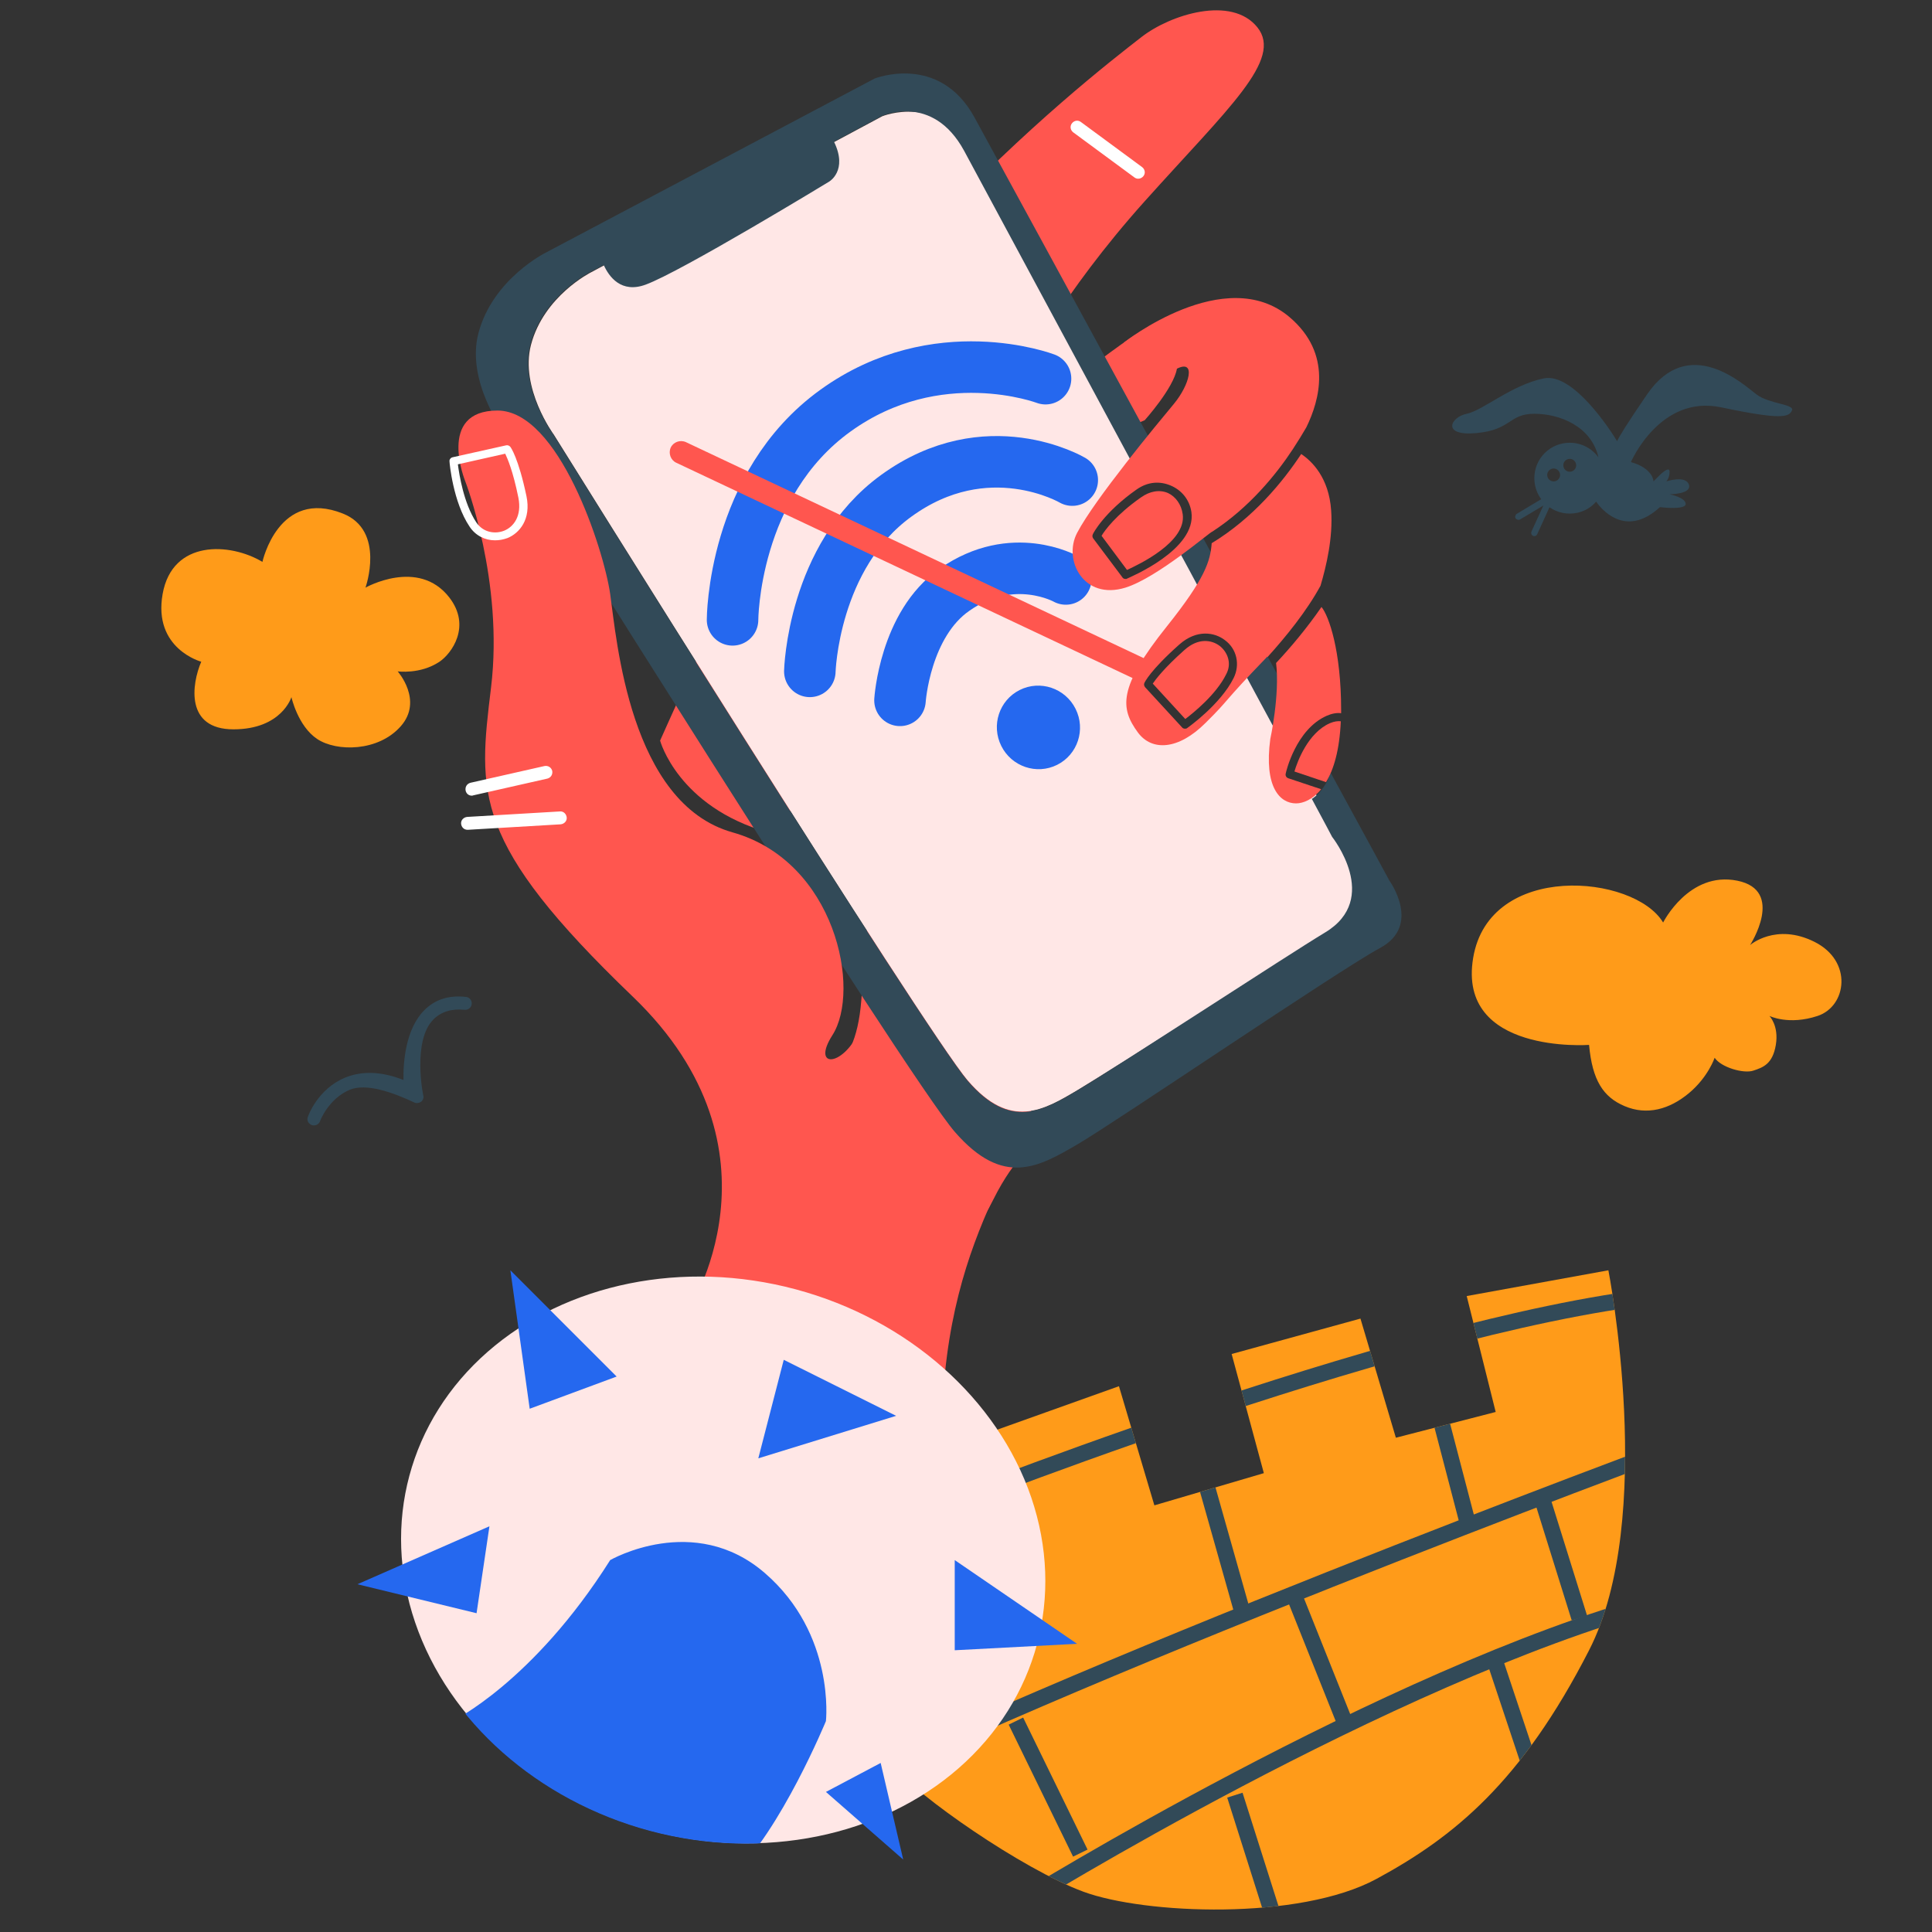 <svg xmlns="http://www.w3.org/2000/svg" xmlns:xlink="http://www.w3.org/1999/xlink" id="Layer_2" x="0" y="0" version="1.1" viewBox="0 0 600 600" xml:space="preserve" style="enable-background:new 0 0 600 600"><rect x="0" y="0" width="600" height="600" fill="#333333" stroke="none"/><g><path d="M252.5,332.5c0,0,13,4,15-22s2-24,2-24l49,44l3,25c0,0-6,3-13,17s-11,14-11,14L252.5,332.5z" style="fill:#ff564f"/><path d="M305.5,445.5l42-15l11,37l34-10l-10-37l40-11l11,37l31-8l-9-36l44-8c0,0,15,77-6,118s-42,58-66,71s-72,11-91,4 s-52-30-59-39S305.5,445.5,305.5,445.5z" style="fill:#ff9b19"/><path d="M493.5,324.5c0,0-41,3-36-27s50-26,59-11c0,0,8-16,23-13s4,20,4,20s8-7,20-1s10,20,1,23s-15,0-15,0s3,3,2,9 s-4,7-7,8s-10-1-12-4c0,0-2,6-8,11s-13,7-20,4C497.9,340.7,494.5,335.5,493.5,324.5z" style="fill:#ff9b19"/><path d="M81.5,174.5c0,0,5-23,25-15c13.3,5.3,7,23,7,23s16.4-9.3,26,3c7,9,0.7,17.5-3,20c-6,4-13,3-13,3s8,9,1,17 s-20,8-26,4s-8-13-8-13s-3,10-18,10s-13-14-10-21c0,0-15-4-12-21S71.5,168.5,81.5,174.5z" style="fill:#ff9b19"/><g><defs><path id="SVGID_1_" d="M305.5,445.5l42-15l11,37l34-10l-10-37l40-11l11,37l31-8l-9-36l44-8c0,0,15,77-6,118s-42,58-66,71 s-72,11-91,4s-52-30-59-39S305.5,445.5,305.5,445.5z"/></defs><clipPath id="SVGID_2_"><use xlink:href="#SVGID_1_" style="overflow:visible"/></clipPath><path d="M285.5,470.5c0,0,147-59,229-68" style="clip-path:url(#SVGID_2_);fill:none;stroke:#324a58;stroke-width:5;stroke-miterlimit:10"/><path d="M519.5,449.5c0,0-194,72-272,113" style="clip-path:url(#SVGID_2_);fill:none;stroke:#324a58;stroke-width:5;stroke-miterlimit:10"/><path d="M317.5,590.5c0,0,113-70,197-93" style="clip-path:url(#SVGID_2_);fill:none;stroke:#324a58;stroke-width:5;stroke-miterlimit:10"/><line x1="445.5" x2="456" y1="433.5" y2="473.7" style="clip-path:url(#SVGID_2_);fill:none;stroke:#324a58;stroke-width:5;stroke-miterlimit:10"/><line x1="372.5" x2="385.5" y1="453.5" y2="499.5" style="clip-path:url(#SVGID_2_);fill:none;stroke:#324a58;stroke-width:5;stroke-miterlimit:10"/><line x1="402.2" x2="417.5" y1="496.2" y2="534.5" style="clip-path:url(#SVGID_2_);fill:none;stroke:#324a58;stroke-width:5;stroke-miterlimit:10"/><line x1="479.2" x2="490.5" y1="466.3" y2="502.5" style="clip-path:url(#SVGID_2_);fill:none;stroke:#324a58;stroke-width:5;stroke-miterlimit:10"/><line x1="464.5" x2="475.5" y1="516.5" y2="549.5" style="clip-path:url(#SVGID_2_);fill:none;stroke:#324a58;stroke-width:5;stroke-miterlimit:10"/><line x1="335.5" x2="315.5" y1="575.5" y2="534.5" style="clip-path:url(#SVGID_2_);fill:none;stroke:#324a58;stroke-width:5;stroke-miterlimit:10"/><line x1="383.5" x2="396.5" y1="557.5" y2="598.5" style="clip-path:url(#SVGID_2_);fill:none;stroke:#324a58;stroke-width:5;stroke-miterlimit:10"/></g><path d="M171.5,490.5c0,0,33-30,66-8s29,62,29,62" style="fill:none;stroke:#ffe7e6;stroke-miterlimit:10"/><path d="M317.5,115.5c0,0,12-24,38-53s43-44,35-54s-27-4-36,3S319,39,289,71c-25.7,27.4-84,159-84,159 s5.5,20.5,33.5,28.5l25-24l66-93l26-11c0,0,9-10,10-16s-8-13-12-11s-22,16-22,16L317.5,115.5z" style="fill:#ff564f"/><g><path d="M353.5,55.5c-0.4,0-0.8-0.1-1.2-0.4l-19-14c-0.9-0.7-1.1-1.9-0.4-2.8c0.7-0.9,1.9-1.1,2.8-0.4l19,14 c0.9,0.7,1.1,1.9,0.4,2.8C354.7,55.2,354.1,55.5,353.5,55.5z" style="fill:#fff"/></g><path d="M415.7,259.8c0,0-3.1-5.7-8.1-15.2c-0.6,0.5-1.5,0.8-2.5,0.8c-1.4,0-2.4-0.6-3.1-1.4c-0.2,0-0.5,0.1-0.8,0.1 c-3.9,0-4.9-4.4-3.1-6.8c-0.2-0.5-0.3-1-0.2-1.4c0-0.4,0.1-0.9,0.2-1.3c0.3-0.9,0.6-1.3,1.2-2c0.4-0.4,0.9-0.7,1.4-0.9 c-3.7-7-8-14.9-12.6-23.5c-0.1,0.4-0.3,0.7-0.4,1c-1,1.9-5.9,6.7-7.7,7.5c-0.1,0-4.6,4.8-6,6.2C362,235,359.7,223,358,220 c-1.7-3.2-6-9-0.4-12.2c0.1-0.1,0.3-0.2,0.5-0.3c0.3-0.6,0.7-1.2,1.2-1.6l0.6-0.6c0.1-0.1,0.3-0.3,0.4-0.4c0.3-0.6,0.7-1.1,1.1-1.5 c0.3-0.3,0.5-0.5,0.8-0.8c0,0,0.1,0,0.1-0.1c0.2-2.6,2.2-4.8,4.7-5.6c4.4-1.6,10-2.4,14,0.6c0.9,0.7,1.6,1.4,2.1,2.3 c0.2,0.1,0.4,0.1,0.6,0.2c-5.2-9.6-10.7-19.9-16.3-30.4c-0.2,0.2-0.5,0.5-0.8,0.7c-5.4,3.4-10.2,7.7-15.5,11.3 c-2.3,1.5-4.4-0.1-5-2.1c-0.4-0.1-0.7-0.2-1.1-0.4c-4-2.4-5-7.6-6.5-11.6c-0.5-1.5,0.3-3.2,1.6-4c0-0.6,0.1-1.4,0.7-2.1 c4.2-5.6,8.9-10.1,15.7-12.2c-25.5-47.4-50.5-93.9-55-102.3c-9.8-18-27.5-10.8-27.5-10.8l-90.5,48.5c0,0-14.6,7.3-18.6,22.5 c-3.5,13.5,7.1,27.9,7.1,27.9S287.2,320,300.5,335.5c13.3,15.5,23.6,9.3,34.2,3c10.6-6.3,67.3-42.7,78.8-49 C429,281,415.7,259.8,415.7,259.8z" style="fill:#ffe7e6"/><path d="M381.9,194c1-0.7,2.6-0.8,3.8-0.5c1.3,0.4,2.2,1.2,2.9,2.2c1.1,1.6,1.6,3.6,1.6,5.5c0,2.7-2.3,4.8-4.9,4.9 c-0.1,0-0.2,0-0.4,0c5.3,9.8,10.1,18.8,14.3,26.5c0.5-0.7,1.3-1,2.1-1.1c-0.9-2.7,0.3-6.2,3.8-6.6c-9.8-18-21.4-39.3-33.2-61 c-1.4,2.8-3.5,4.9-6,6.8c4.8,8.8,9.4,17.5,13.8,25.8C380.1,195.5,381,194.6,381.9,194z" style="fill:#324a58"/><path d="M431.5,273.5c0,0-7.2-13.3-18.3-33.6c-0.8,3.1-3.1,6.4-5.6,8.1c-0.1,0-0.1,0.1-0.2,0.1 c4,7.4,6.3,11.8,6.3,11.8s15.3,19.2-2.2,29.7c-11.3,6.8-66.2,42.7-76.8,49c-10.6,6.3-20.9,12.5-34.2-3 C287.2,320,171.8,134.9,171.8,134.9s-10.6-14.4-7.1-27.9c4-15.2,18.6-22.5,18.6-22.5l4.2-2.2c1.6,3.6,5.4,8.9,13,6.1 c11-4,57-32,57-32s5.9-3.4,1.5-12.4l14.9-8c0,0,15.7-7.2,25.5,10.8c4.5,8.3,29.4,54.7,54.9,102c0.5-0.4,1.2-0.8,2-1 c1.8-0.4,4.1-0.8,6.5-0.9c-28.1-51.6-55.2-101.4-60.2-110.5c-11-20-31-12-31-12l-102,54c0,0-16.5,8.1-21,25c-4,15,8,31,8,31 s125,200,140,217.2c15,17.2,26,10.8,38,3.8s81-54,94-61S431.5,273.5,431.5,273.5z" style="fill:#324a58"/><path d="M227.5,192.5c0,0,0-42,32-65c31.5-22.7,65.2-9.9,65.2-9.9" style="fill:none;stroke:#2568ef;stroke-width:16;stroke-linecap:round;stroke-linejoin:round;stroke-miterlimit:10"/><path d="M251.5,208.5c0,0,0.9-35.7,26.8-54.5c28.2-20.5,54.7-4.9,54.7-4.9" style="fill:none;stroke:#2568ef;stroke-width:16;stroke-linecap:round;stroke-linejoin:round;stroke-miterlimit:10"/><path d="M279.5,217.5c0,0,1.5-23.7,17-34.4c18-12.6,34.5-3.3,34.5-3.3" style="fill:none;stroke:#2568ef;stroke-width:16;stroke-linecap:round;stroke-linejoin:round;stroke-miterlimit:10"/><ellipse cx="322.7" cy="225.9" rx="12.9" ry="13" transform="matrix(0.894 -0.447 0.447 0.894 -66.975 168.196)" style="fill:#2568ef"/><g><path d="M353.5,211c-0.5,0-1-0.1-1.5-0.3l-142-67c-1.7-0.8-2.5-2.9-1.7-4.7c0.8-1.7,2.9-2.5,4.7-1.7l142,67 c1.7,0.8,2.5,2.9,1.7,4.7C356.1,210.3,354.8,211,353.5,211z" style="fill:#ff564f"/></g><g><path d="M376.5,165.1c11.5-7.5,19.8-17.7,25-25.6c0,0,0,0,0,0s0,0,0,0c1.7-2.6,3.1-4.9,4.2-6.8 c4.1-8.4,8.2-22.8-5.2-34.2c-20-17-51.5,7.9-51.5,7.9l10.5,10.1l6-2c6-3,4,5-1,11s-24.5,29.5-30,40c-4.4,8.4,2,21,15,17 C359.5,179.4,376,165,376.5,165.1z M348.5,179.2l-9-12c-0.3-0.4-0.3-0.9-0.1-1.3c0.1-0.3,3.5-6.8,13.6-13.9 c3.6-2.5,7.3-2.6,10.6-1.2c3.3,1.4,5.8,4.3,6.4,8.2c1.7,11.7-19.2,20.3-20,20.7c-0.1,0.1-0.3,0.1-0.5,0.1 C349.1,179.8,348.7,179.6,348.5,179.2z" style="fill:#ff564f"/><path d="M378.8,200.6c-2.5-1.9-6.7-2.6-11,1.3c-6.4,5.7-8.9,9.1-9.8,10.4l10.1,11c2.5-1.9,9.6-7.6,12.7-13.9 C382.7,205.9,381.1,202.4,378.8,200.6z" style="fill:#ff564f"/><path d="M367.3,159.7c-0.4-3-2.2-5.5-4.6-6.6c-2.6-1.1-5.6-0.6-8.4,1.4c-7.7,5.4-11.2,10.2-12.2,11.9l7.9,10.6 C353.7,175.3,368.5,168.3,367.3,159.7z" style="fill:#ff564f"/><path d="M400.1,241.7c-0.6-0.2-1-0.8-0.8-1.5c0.1-0.6,3.2-13.7,12.7-17.9c1.6-0.7,3.2-1,4.5-0.8c0-0.3,0-0.7,0-1 c0-18.4-3.8-29.2-6.1-32c-4.4,6.4-9.5,12.5-14.1,17.4c1.2,9.9-1.8,23.6-1.8,23.6c-2,15,3,20,8,20c2.2,0,5.2-1.2,7.8-4.4 L400.1,241.7z" style="fill:#ff564f"/><path d="M393.6,203.9c0,0.1,0,0.1,0,0.2c5.8-6.4,12.2-14.3,16.5-22.2c1.8-6.1,3.9-14.9,3.3-23.4 c-0.7-10.2-6-15.3-9.3-17.5c-5.6,8.5-14.8,19.8-27.8,27.7c-0.4,5.5-2,10.9-13.9,25.8c-15.3,19.1-14.5,25.5-9,33 c4.3,5.8,12.5,5.5,21-3C382.2,216.8,379.2,218.8,393.6,203.9z M383.1,210.6c-4.1,8.2-14,15.2-14.4,15.5c-0.2,0.2-0.5,0.2-0.7,0.2 c-0.3,0-0.7-0.1-0.9-0.4l-11.5-12.5c-0.3-0.4-0.4-0.9-0.2-1.3c0.1-0.2,1.7-3.8,10.8-11.9c5.5-4.9,11.1-3.8,14.2-1.4 C384.1,201.5,385.2,206.4,383.1,210.6z" style="fill:#ff564f"/><path d="M413,224.6c-6.8,3-10.1,11.9-11,15l9.8,3.3c2.4-3.9,4.2-9.9,4.6-18.9C415.5,223.9,414.4,224,413,224.6z" style="fill:#ff564f"/></g><g><path d="M97.5,349.5c-0.2,0-0.4,0-0.7-0.1c-1-0.4-1.6-1.5-1.2-2.5c0.1-0.4,3.1-8.7,11.5-12.2c5.3-2.2,11.4-2,18.2,0.7 c-0.1-5.4,0.6-15.8,6.5-21.7c3.3-3.3,7.6-4.7,12.9-4.1c1.1,0.1,1.9,1.1,1.8,2.2s-1.1,1.9-2.2,1.8c-4.1-0.4-7.3,0.6-9.7,3 c-6.6,6.6-3.2,23.7-3.1,23.8c0.1,0.7-0.2,1.4-0.8,1.8c-0.6,0.4-1.4,0.5-2,0.2c-7-3.3-15-6-20-4c-6.7,2.8-9.3,9.7-9.3,9.8 C99.1,349,98.3,349.5,97.5,349.5z" style="fill:#324a58"/></g><g><path d="M476.5,166.5c-0.1,0-0.3,0-0.4-0.1c-0.5-0.2-0.7-0.8-0.5-1.3l3.7-8.1l-7.2,4.3c-0.5,0.3-1.1,0.1-1.4-0.3 s-0.1-1.1,0.3-1.4l10-6c0.4-0.2,0.9-0.2,1.2,0.1c0.3,0.3,0.4,0.8,0.2,1.2l-5,11C477.2,166.3,476.9,166.5,476.5,166.5z" style="fill:#324a58"/></g><path d="M545.5,122.5c-4-3-21-19-34,0c-6.3,9.2-8.6,13-9.3,14.5c-2-3.3-13.6-21.3-22.7-19.5c-10,2-19,10-24,11 s-8,7,3,6s10-6,18-6c7.9,0,17.7,3.9,19.9,13.5c-2-2.7-5.2-4.5-8.9-4.5c-6.1,0-11,4.9-11,11s4.9,11,11,11c3.3,0,6.2-1.4,8.2-3.7 c1.3,1.9,8.9,11.7,19.8,1.7c0,0,8,1,8-1s-5-3-5-3s7,0,6-3s-7-1-7-1s1-1,1-3s-3,1-3,1l-2,2c0,0,0-4-7-6c0,0,9-21,28-17s21,3,22,1 S549.5,125.5,545.5,122.5z M482.5,149.5c-1.1,0-2-0.9-2-2c0-1.1,0.9-2,2-2s2,0.9,2,2C484.5,148.6,483.6,149.5,482.5,149.5z M487.5,146.5c-1.1,0-2-0.9-2-2c0-1.1,0.9-2,2-2s2,0.9,2,2C489.5,145.6,488.6,146.5,487.5,146.5z" style="fill:#324a58"/><path d="M213.5,407.5c0,0,33-50-17-98s-48-63-44-96s-8-64-8-64s-9-22,10-22s33,43,35,57s6,65,38,74s40,49,31,63 c-6.5,10.2,3,10,8.2-0.9c0.7-1.5,0.8-3.3,0.8-5.1c0,0,41.1,56,40.9,56.6c-7.9,17.4-15.4,38.9-15.9,71.4L213.5,407.5z" style="fill:#ff564f"/><ellipse cx="224.5" cy="484.5" rx="87" ry="100.9" transform="matrix(0.259 -0.966 0.966 0.259 -301.575 575.839)" style="fill:#ffe7e6"/><g><defs><ellipse id="SVGID_3_" cx="224.3" cy="484.6" rx="87" ry="100.9" transform="matrix(0.259 -0.966 0.966 0.259 -301.852 575.704)"/></defs><clipPath id="SVGID_4_"><use xlink:href="#SVGID_3_" style="overflow:visible"/></clipPath><path d="M140.5,534.5c0,0,25-12,49-50c0,0,26-15,48,4s19,46,19,46s-14,34-29,48l-49-15L140.5,534.5z" style="clip-path:url(#SVGID_4_);fill:#2568ef"/></g><polygon points="148 501 152 474 111 492" style="fill:#2568ef"/><polygon points="164.5 437.5 191.5 427.5 158.5 394.5" style="fill:#2568ef"/><polygon points="235.5 452.9 243.4 422.3 278.3 439.7" style="fill:#2568ef"/><polygon points="296.5 512.5 296.5 484.5 334.5 510.5" style="fill:#2568ef"/><polygon points="256.5 556.5 273.5 547.5 280.5 577.5" style="fill:#2568ef"/><g><path d="M153.7,167.8c-3.1,0-6.1-1.5-7.9-4.3c-5.1-7.6-6.2-19.7-6.2-20.2c-0.1-0.6,0.4-1.2,1-1.3l16.6-3.7 c0.5-0.1,1,0.1,1.3,0.5c0.1,0.1,2.5,3.4,5,15.3c1.5,7.2-2.2,11.5-5.9,13C156.2,167.6,155,167.8,153.7,167.8z M142.2,144.2 c0.4,3.1,1.8,12.1,5.7,18c2.2,3.3,6,3.7,8.7,2.6c2.9-1.2,5.5-4.5,4.4-10.2c-1.7-8.4-3.4-12.2-4.1-13.7L142.2,144.2z" style="fill:#fff"/></g><g><path d="M146.5,247.1c-0.9,0-1.7-0.6-1.9-1.6c-0.2-1.1,0.4-2.1,1.5-2.4l23-5.2c1.1-0.2,2.1,0.4,2.4,1.5 c0.2,1.1-0.4,2.1-1.5,2.4l-23,5.2C146.8,247.1,146.6,247.1,146.5,247.1z" style="fill:#fff"/></g><g><path d="M145.2,257.7c-1.1,0-1.9-0.8-2-1.9c-0.1-1.1,0.8-2,1.9-2.1l28.8-1.7c1.1-0.1,2,0.8,2.1,1.9 c0.1,1.1-0.8,2-1.9,2.1l-28.8,1.7C145.3,257.7,145.2,257.7,145.2,257.7z" style="fill:#fff"/></g></g></svg>